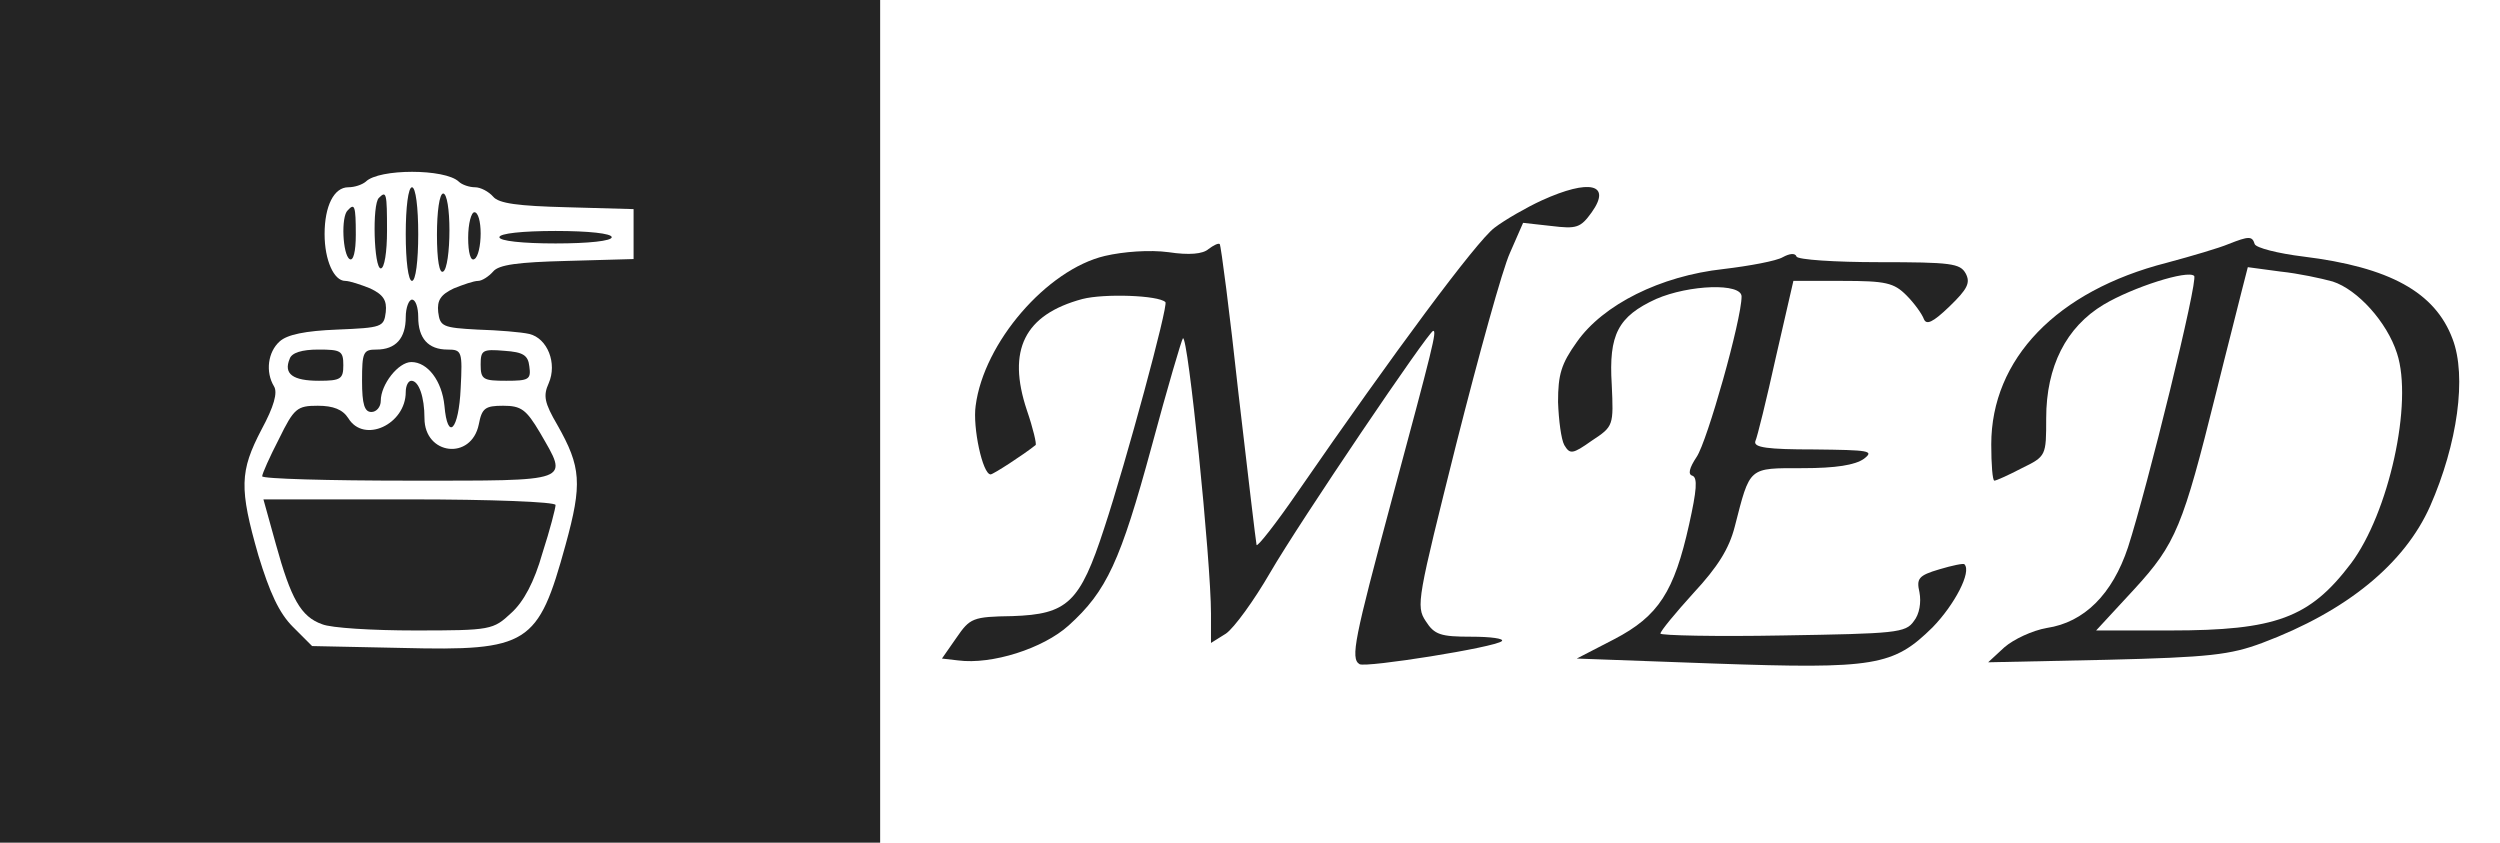 <svg width="534" height="180" viewBox="0 0 534 180" fill="none" xmlns="http://www.w3.org/2000/svg">
<path d="M0 90V180H94H188V90V-9.38773e-06H94H0V90ZM98 38.8C98.667 39.467 100.267 40 101.467 40C102.667 40 104.4 40.933 105.333 42C106.533 43.467 110.667 44 121.067 44.267L135.333 44.667V50V55.333L121.067 55.733C110.667 56 106.533 56.533 105.333 58C104.4 59.067 102.933 60 102.133 60C101.2 60 98.933 60.8 96.933 61.6C94.133 62.933 93.333 64.133 93.6 66.667C94 69.733 94.533 70 102 70.4C106.4 70.533 111.333 70.933 113.067 71.333C116.933 72.267 119.067 77.6 117.2 81.867C116 84.533 116.267 86 119.067 90.8C124.133 99.733 124.4 103.333 120.8 116.4C114.933 137.733 112.933 139.067 85.867 138.4L66.667 138L62.533 133.867C59.6 130.933 57.6 126.533 55.2 118.667C51.067 104.267 51.2 100.667 55.867 91.733C58.533 86.8 59.333 83.867 58.533 82.533C56.667 79.467 57.2 75.2 59.733 72.933C61.333 71.467 65.2 70.667 72 70.4C81.6 70 82 69.867 82.4 66.667C82.667 64.133 81.867 62.933 79.067 61.6C77.067 60.8 74.667 60 73.733 60C71.333 60 69.333 55.6 69.333 50C69.333 44 71.333 40 74.4 40C75.733 40 77.333 39.467 78.133 38.8C80.933 36 95.067 36 98 38.8Z" fill="#242424"/>
<path d="M86.667 50C86.667 55.733 87.2 60 88 60C88.8 60 89.333 55.733 89.333 50C89.333 44.267 88.8 40 88 40C87.2 40 86.667 44.267 86.667 50Z" fill="#242424"/>
<path d="M80.933 42.267C79.467 43.6 79.867 57.333 81.333 57.333C82.133 57.333 82.667 53.733 82.667 49.333C82.667 41.2 82.533 40.667 80.933 42.267Z" fill="#242424"/>
<path d="M93.333 50.133C93.333 55.6 93.867 58.533 94.667 58C95.467 57.6 96 53.6 96 49.2C96 44.8 95.467 41.333 94.667 41.333C93.867 41.333 93.333 45.2 93.333 50.133Z" fill="#242424"/>
<path d="M74.267 44.933C72.8 46.267 73.2 54.4 74.667 55.333C75.467 55.867 76 53.733 76 50.133C76 43.867 75.733 43.333 74.267 44.933Z" fill="#242424"/>
<path d="M100 50.8C100 54 100.533 55.867 101.333 55.333C102.133 54.933 102.667 52.4 102.667 49.867C102.667 47.333 102.133 45.333 101.333 45.333C100.667 45.333 100 47.733 100 50.8Z" fill="#242424"/>
<path d="M106.667 50.667C106.667 51.467 111.6 52 118.667 52C125.733 52 130.667 51.467 130.667 50.667C130.667 49.867 125.733 49.333 118.667 49.333C111.6 49.333 106.667 49.867 106.667 50.667Z" fill="#242424"/>
<path d="M86.667 67.733C86.667 72.267 84.533 74.667 80.4 74.667C77.6 74.667 77.333 75.2 77.333 81.333C77.333 86.4 77.867 88 79.333 88C80.4 88 81.333 86.933 81.333 85.6C81.333 82.133 85.067 77.333 87.867 77.333C91.333 77.333 94.4 81.333 94.933 86.667C95.6 94.4 98 91.867 98.4 82.933C98.8 75.067 98.667 74.667 95.6 74.667C91.467 74.667 89.333 72.267 89.333 67.733C89.333 65.733 88.8 64 88 64C87.333 64 86.667 65.733 86.667 67.733Z" fill="#242424"/>
<path d="M61.867 76.667C60.533 79.867 62.533 81.333 68.133 81.333C72.8 81.333 73.333 80.933 73.333 78C73.333 74.933 72.8 74.667 68 74.667C64.533 74.667 62.267 75.333 61.867 76.667Z" fill="#242424"/>
<path d="M102.667 77.867C102.667 81.067 103.2 81.333 108.133 81.333C112.933 81.333 113.467 81.067 113.067 78.267C112.8 75.867 111.733 75.2 107.733 74.933C103.067 74.533 102.667 74.8 102.667 77.867Z" fill="#242424"/>
<path d="M86.667 83.733C86.667 90.667 77.733 94.8 74.4 89.333C73.2 87.467 71.2 86.667 67.867 86.667C63.467 86.667 62.8 87.2 59.6 93.733C57.6 97.6 56 101.2 56 101.733C56 102.267 70.133 102.667 87.333 102.667C122.667 102.667 121.467 103.067 115.333 92.4C112.4 87.467 111.333 86.667 107.467 86.667C103.6 86.667 102.933 87.2 102.267 90.667C100.667 98.4 90.667 97.2 90.667 89.333C90.667 84.8 89.467 81.333 87.867 81.333C87.2 81.333 86.667 82.4 86.667 83.733Z" fill="#242424"/>
<path d="M58.933 116.267C62.133 127.867 64.267 131.733 68.8 133.333C70.667 134.133 79.6 134.667 88.667 134.667C104.933 134.667 105.333 134.533 109.2 130.933C111.867 128.533 114.133 124.267 115.867 118.133C117.467 113.2 118.667 108.533 118.667 107.867C118.667 107.2 104.933 106.667 87.467 106.667H56.267L58.933 116.267Z" fill="#242424"/>
<path d="M329.333 42.8C326.133 44.267 321.467 46.933 319.2 48.667C315.333 51.6 297.733 75.333 277.2 105.067C272.533 111.867 268.533 116.933 268.4 116.4C268.267 115.867 266.533 101.2 264.533 84C262.667 66.8 260.8 52.4 260.533 52.133C260.267 51.867 259.2 52.4 258.133 53.2C256.933 54.267 254 54.533 249.6 53.867C245.6 53.333 240 53.733 236 54.667C223.6 57.6 210.133 73.2 208.4 86.667C207.733 91.2 209.867 101.333 211.6 101.333C212.133 101.333 218.533 97.2 221.2 95.067C221.467 94.933 220.667 91.467 219.333 87.6C215.067 74.8 218.8 67.2 231.2 63.867C235.867 62.667 247.467 63.067 248.933 64.533C249.6 65.2 240.533 98.667 235.867 112.8C230.667 128.8 228 131.2 216.267 131.6C207.733 131.733 207.2 132 204.267 136.267L201.2 140.667L204.667 141.067C211.867 142 222.8 138.533 228.267 133.6C236.4 126.267 239.333 119.867 246 95.333C249.333 82.933 252.4 72.533 252.667 72.267C253.733 71.2 258.667 119.867 258.667 131.067V137.333L261.867 135.333C263.6 134.133 267.867 128.267 271.333 122.267C277.6 111.467 305.2 70.667 306.133 70.667C306.933 70.667 306.133 73.867 297.2 107.067C289.333 136.4 288.4 140.667 290.4 141.867C291.733 142.667 319.467 138.267 320.8 136.933C321.333 136.4 318.4 136 314.267 136C307.733 136 306.4 135.6 304.533 132.667C302.4 129.467 302.8 127.867 311.067 94.8C315.867 75.867 320.933 57.467 322.533 54L325.333 47.6L331.333 48.267C336.8 48.933 337.6 48.667 340 45.333C344.267 39.333 339.6 38.133 329.333 42.8Z" fill="#242424"/>
<path d="M476 52.133C474.133 52.933 468.267 54.667 462.8 56.133C439.333 62.133 425.333 76.667 425.333 94.933C425.333 99.2 425.6 102.667 426 102.667C426.4 102.667 429.067 101.467 431.867 100C437.067 97.467 437.067 97.333 437.067 89.333C437.067 78.267 441.333 69.867 449.333 65.067C455.6 61.333 467.333 57.6 468.667 58.933C469.6 59.733 458.667 104.133 454.533 116.933C451.2 126.933 445.2 132.933 437.2 134.133C434.133 134.667 430.133 136.533 428.133 138.267L424.667 141.467L450 140.933C472 140.4 476.4 139.867 483.2 137.333C501.333 130.533 513.6 120.4 519.067 108.133C524.933 94.8 526.933 80.4 523.867 72.4C520.133 62.4 510.4 57.067 492 54.8C486.533 54.133 481.867 52.933 481.6 52.133C481.067 50.4 480.4 50.4 476 52.133ZM498.267 60.133C503.6 61.867 509.867 68.8 512 75.467C515.467 86 510.267 109.6 502.133 120.4C493.333 132 486.133 134.667 463.6 134.667H447.733L455.867 125.867C464.8 116.133 466.267 112.4 473.333 84C475.6 74.8 478.133 65.067 478.8 62.267L480.133 57.067L487.067 58C490.933 58.4 495.867 59.467 498.267 60.133Z" fill="#242424"/>
<path d="M380.8 54.934C379.467 55.733 373.733 56.8 368.133 57.467C354.667 58.934 342.4 65.067 336.8 73.067C333.467 77.734 332.8 80 332.8 85.867C332.933 89.734 333.467 93.867 334.133 95.067C335.333 97.067 335.867 97.067 340 94.133C344.667 91.067 344.667 90.933 344.267 82.133C343.6 71.467 345.6 67.6 353.733 63.867C360.8 60.8 372 60.4 372 63.334C372 68.267 364.667 94.267 362.4 97.6C360.8 100 360.533 101.333 361.467 101.6C362.667 102 362.4 104.8 360.8 112C357.6 126.4 354.267 131.6 344.8 136.533L336.8 140.667L366.133 141.733C400.533 142.933 404.4 142.267 412.8 134C417.467 129.2 421.2 122.133 419.6 120.533C419.467 120.267 416.933 120.8 414.267 121.6C409.733 122.933 409.333 123.6 410 126.533C410.4 128.667 410 131.2 408.8 132.667C407.067 135.2 404.933 135.333 380.8 135.733C366.4 136 354.667 135.733 354.667 135.333C354.667 134.8 357.867 130.933 361.733 126.667C366.933 121.067 369.333 117.2 370.533 112.533C373.867 99.6 373.333 100 385.067 100C392.133 100 396.267 99.334 398.133 98C400.4 96.267 399.333 96.133 387.467 96C377.6 96 374.533 95.6 374.933 94.267C375.333 93.467 377.333 85.334 379.333 76.267L383.067 60H393.6C402.8 60 404.533 60.4 407.2 63.067C408.933 64.8 410.533 67.067 410.933 68.133C411.467 69.467 412.8 68.933 416.4 65.467C420.267 61.733 420.933 60.4 419.867 58.4C418.667 56.267 416.8 56 401.333 56C391.867 56 384 55.467 383.733 54.8C383.467 54 382.267 54.133 380.8 54.934Z" fill="#242424"/>
</svg>
